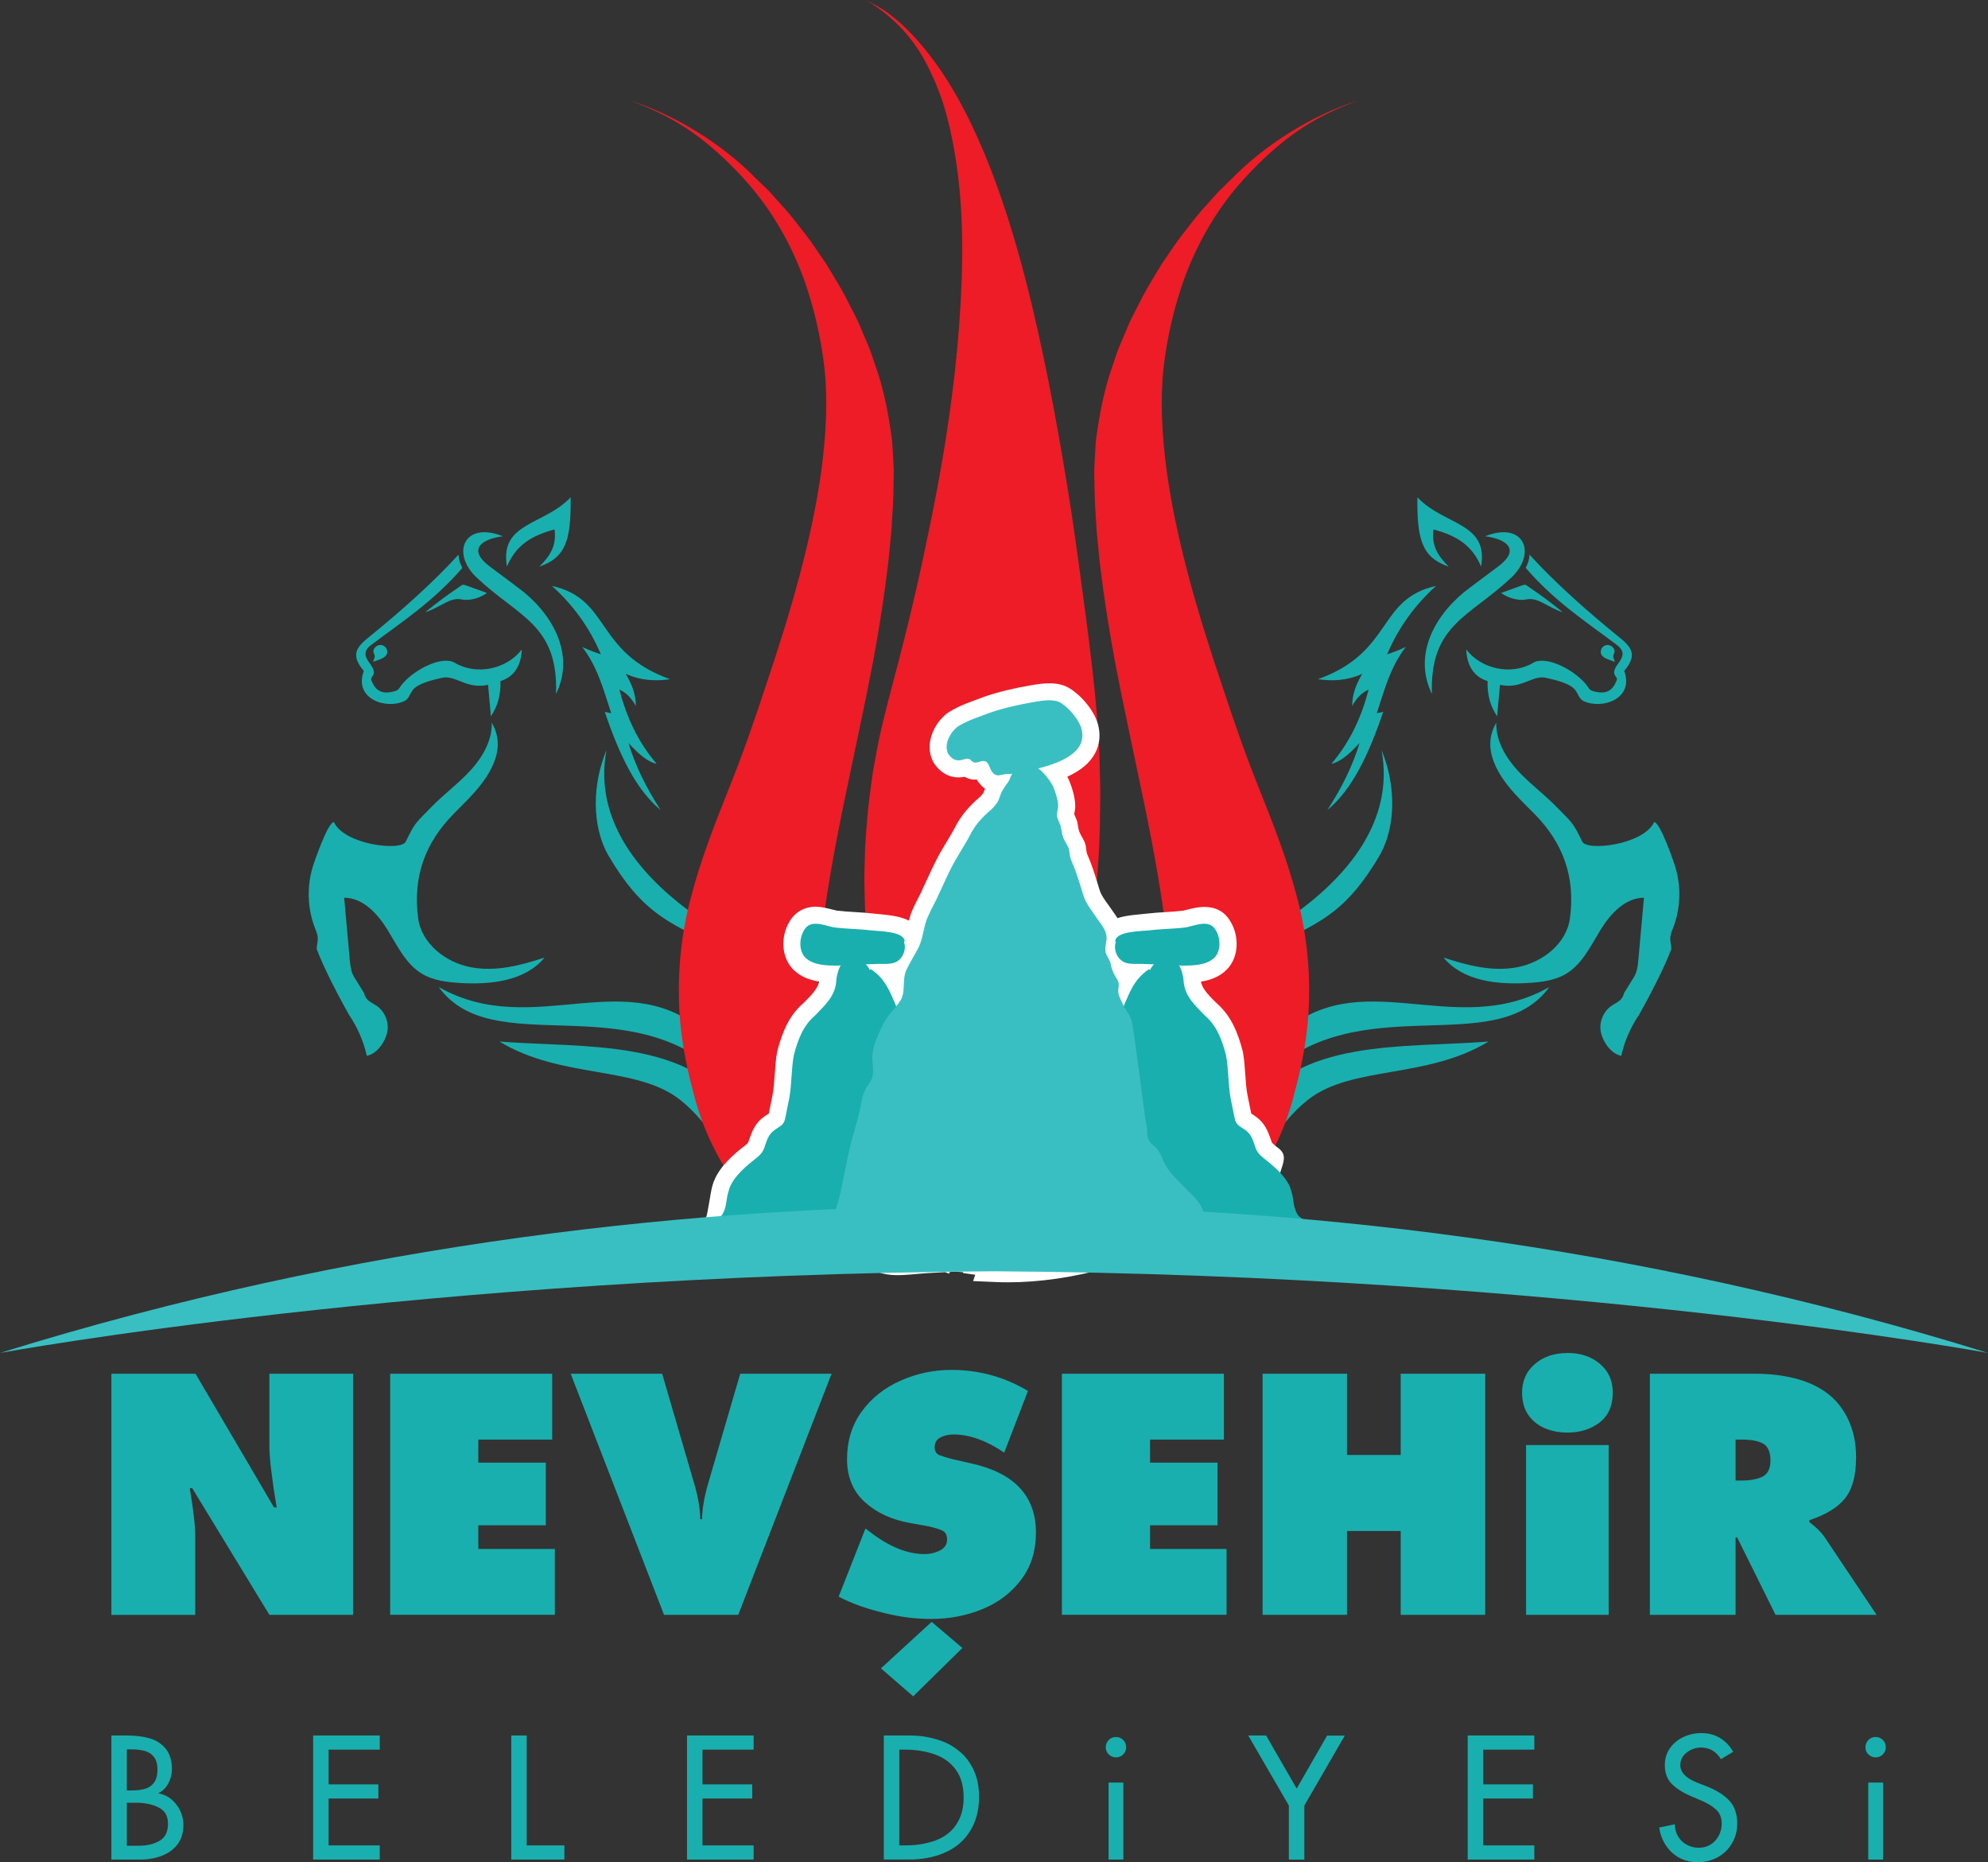 <?xml version="1.0" encoding="UTF-8"?>
<svg id="Layer_2" data-name="Layer 2" xmlns="http://www.w3.org/2000/svg" viewBox="0 0 510.29 477.89">
  <rect x="0" y="0" width="510.29" height="477.89" fill="#333333" stroke="none"/>
  <defs>
    <style>
      .cls-1 {
        fill: #fff;
      }

      .cls-1, .cls-2 {
        fill-rule: evenodd;
      }

      .cls-3, .cls-2 {
        fill: #19afae;
      }

      .cls-4 {
        fill: #ed1c26;
      }

      .cls-5 {
        fill: #1e9a9f;
      }

      .cls-6 {
        fill: #39bfc2;
      }
    </style>
  </defs>
  <g id="Layer_1-2" data-name="Layer 1">
    <path class="cls-2" d="M128.19,267.29c22.14,1.72,49.24-.94,61.7,18.76l-4.43,9.35c-3.4-5.82-7.06-10.16-10.95-13.21-11.26-8.8-30.29-5.21-46.31-14.9"/>
    <path class="cls-3" d="M116.44,208.86c3.36-3.41,6.95-6.71,9.27-10.91,2.31-4.19,2.94-8.35.52-12.48.12,4.56-2.36,8.84-5.44,12.21-3.09,3.37-6.81,6.09-10,9.36-4.06,4.16-4.21,3.93-6.6,8.87-.97,2.63-15.79.92-18.47-4.93-1.58-.1-5.23,10.82-5.23,10.82-1.77,5.23-1.66,11.08.31,16.24.35.9.75,1.81.77,2.77.02.91-.29,1.81-.28,2.73.9,2.39,2.17,5.15,3.46,7.76.11.21.22.43.34.64-.04-.07-.08-.13-.12-.19,2.34,4.67,4.62,8.68,4.62,8.68,2.16,3.18,3.73,6.76,4.56,10.51,2.54-.43,4.66-3.45,5.23-5.97.57-2.52-.53-5.33-2.64-6.81-1-.7-2.23-1.16-2.86-2.2-.21-.35-.34-.75-.45-1.15l-2.38-3.84c-.94-1.36-1.13-3.12-1.28-4.79-.48-5.27-.96-10.53-1.43-15.8,4.83,0,8.61,4.12,11.14,8.24,2.53,4.12,4.7,8.8,8.85,11.28,2.87,1.72,6.33,2.14,9.67,2.35,7.86.49,16.76-.43,21.78-6.51-6.23,2.03-12.56,3.7-18.99,2.46-6.43-1.24-12.58-6.05-13.45-12.54-1.43-10.66,1.78-19.36,9.11-26.8"/>
    <path class="cls-2" d="M155.67,192.51c-3.49,8.34-4.05,19.34.67,27.32,8,13.53,14.45,16.35,23.08,20.87v-5.12c-15.04-10.41-27.13-24.95-23.75-43.07"/>
    <path class="cls-2" d="M112.61,253.3c24.63,13.96,48.61-6.91,69.38,12.6l3.46,10.39c-24.14-23.34-58.95-3.88-72.84-22.99"/>
    <path class="cls-2" d="M138.44,145.41c6.95-2.37,8.14-7.06,8.04-17.8-6.81,7.27-18.34,6.39-16.35,17.78,2.23-5.3,6.05-7.88,12.21-9.52.56,4.13-1.1,6.78-3.9,9.53"/>
    <path class="cls-2" d="M129.07,137.61c-9.93-3.95-13.39,4.32-6.72,10.61,10.81,10.2,20.97,12.05,20.38,29.86,5.11-10.46-1.26-21.06-9.77-27.29l-7.28-5.45c-5.59-4.18-2.42-6.95,3.38-7.72"/>
    <path class="cls-2" d="M118.68,145.72c-.57-1.06-.87-1.88-1-3.38-6.28,6.93-14.67,14.44-23.3,21.42-3.29,2.66-4.15,4.66-.99,8.43-2.65,7.09,5.58,9.98,10.43,7.72,1.1-.51,1.28-1.7,2.17-2.87,1.21-1.61,4.9-2.53,7.5-3.1,3.48-.77,6.32,3.04,11.79,1.8l.73,8.09c1.74-2.65,2.53-5.31,2.46-9.05,3.94-1.21,5.32-4.56,5.47-8.11-3.86,5.06-11.64,6.73-17.19,3.42-3.2-1.91-10.17,1.6-13.36,5.3-1.27,1.47-.71,1.73-2.88,2.18-2.29.48-3.96-.23-4.93-2.4-.5-1.1-.42-.88.15-1.81,1.51-2.47-4.57-4.74-.46-7.84,7.74-5.85,15.84-11.02,23.43-19.8"/>
    <path class="cls-2" d="M118.52,153.83c2.31.47,5.04-.58,6.46-1.67l-4.81-1.73c-1.65-.59-1.24-.51-2.74.5-2.44,1.65-5.34,3.75-8.29,6.19,4.02-1.27,6.26-3.93,9.38-3.29"/>
    <path class="cls-2" d="M95.79,169.83c.15-.83.7-1.11.18-2.15-.43-.86.33-1.88,1.26-2.11.93-.23,1.88.33,2.11,1.26.5,1.97-2.15,2.46-3.56,3"/>
    <path class="cls-2" d="M154.24,167.93c-2.99-7.06-7.29-12.81-12.57-17.57,15.19,3.35,10.92,16.98,30.32,23.94-3.69.53-7.45.39-11.37-1.38,1.52,2.58,2.61,5.23,2.58,8.27-1.09-2.06-2.5-3.48-4.22-4.22,1.8,6.86,4.66,13.32,9.56,19.03-1.99-.34-4.44-2.25-7.23-5.34,1.74,5.8,4.58,11.54,8.27,17.22-6.3-5.18-10.56-14.03-14.34-25.19l1.65.34c-1.99-6.06-3.52-11.98-7.46-17.01,1.72.8,3.35,1.42,4.82,1.9"/>
    <path class="cls-2" d="M382.11,267.29c-22.15,1.72-49.24-.94-61.7,18.76l4.43,9.35c3.4-5.82,7.06-10.16,10.95-13.21,11.26-8.8,30.29-5.21,46.31-14.9"/>
    <path class="cls-3" d="M393.86,208.86c-3.36-3.41-6.96-6.71-9.27-10.91-2.31-4.19-2.94-8.35-.52-12.48-.12,4.56,2.36,8.84,5.44,12.21,3.09,3.37,6.81,6.09,10,9.36,4.06,4.16,4.21,3.93,6.6,8.87.97,2.63,15.78.92,18.47-4.93,1.58-.1,5.23,10.82,5.23,10.82,1.77,5.23,1.66,11.08-.31,16.24-.35.9-.75,1.81-.77,2.77-.02.91.28,1.81.28,2.73-.9,2.39-2.17,5.15-3.46,7.76-.11.21-.22.43-.34.64.04-.07.08-.13.12-.19-2.34,4.67-4.62,8.68-4.62,8.68-2.16,3.18-3.73,6.76-4.55,10.51-2.54-.43-4.66-3.45-5.22-5.97-.57-2.52.53-5.33,2.64-6.81,1-.7,2.23-1.16,2.86-2.2.21-.35.34-.75.45-1.15l2.38-3.84c.94-1.36,1.13-3.12,1.28-4.79.48-5.27.96-10.53,1.43-15.8-4.83,0-8.61,4.12-11.14,8.24-2.53,4.12-4.7,8.8-8.85,11.28-2.87,1.72-6.33,2.14-9.67,2.35-7.86.49-16.76-.43-21.78-6.51,6.23,2.03,12.56,3.7,18.99,2.46,6.43-1.24,12.58-6.05,13.45-12.54,1.43-10.66-1.78-19.36-9.11-26.8"/>
    <path class="cls-2" d="M354.62,192.51c3.49,8.34,4.05,19.34-.67,27.32-8,13.53-14.45,16.35-23.08,20.87v-5.12c15.04-10.41,27.13-24.95,23.75-43.07"/>
    <path class="cls-2" d="M397.69,253.3c-24.63,13.96-48.61-6.91-69.38,12.6l-3.46,10.39c24.14-23.34,58.95-3.88,72.84-22.99"/>
    <path class="cls-2" d="M371.86,145.41c-6.95-2.37-8.14-7.06-8.04-17.8,6.81,7.27,18.34,6.39,16.35,17.78-2.23-5.3-6.05-7.88-12.21-9.52-.56,4.13,1.1,6.78,3.9,9.53"/>
    <path class="cls-2" d="M381.22,137.61c9.93-3.95,13.39,4.32,6.72,10.61-10.81,10.2-20.97,12.05-20.39,29.86-5.11-10.46,1.26-21.06,9.77-27.29l7.28-5.45c5.59-4.18,2.43-6.95-3.38-7.72"/>
    <path class="cls-2" d="M391.61,145.72c.57-1.06.87-1.88,1-3.38,6.28,6.93,14.67,14.44,23.3,21.42,3.29,2.66,4.15,4.66.99,8.43,2.65,7.09-5.59,9.98-10.43,7.72-1.09-.51-1.28-1.7-2.16-2.87-1.21-1.61-4.9-2.53-7.5-3.1-3.48-.77-6.32,3.04-11.79,1.8l-.73,8.09c-1.74-2.65-2.53-5.31-2.46-9.05-3.94-1.21-5.32-4.56-5.47-8.11,3.86,5.06,11.64,6.73,17.19,3.42,3.2-1.91,10.17,1.6,13.36,5.3,1.27,1.47.71,1.73,2.88,2.18,2.29.48,3.96-.23,4.93-2.4.5-1.1.42-.88-.15-1.81-1.51-2.47,4.57-4.74.47-7.84-7.74-5.85-15.85-11.02-23.43-19.8"/>
    <path class="cls-2" d="M391.78,153.83c-2.31.47-5.04-.58-6.47-1.67l4.81-1.73c1.65-.59,1.24-.51,2.74.5,2.44,1.65,5.34,3.75,8.29,6.19-4.02-1.27-6.26-3.93-9.38-3.29"/>
    <path class="cls-2" d="M414.5,169.83c-.15-.83-.7-1.11-.18-2.15.43-.86-.33-1.88-1.26-2.11-.93-.23-1.88.33-2.11,1.26-.5,1.97,2.15,2.46,3.56,3"/>
    <path class="cls-2" d="M356.05,167.93c2.99-7.06,7.29-12.81,12.57-17.57-15.19,3.35-10.92,16.98-30.32,23.94,3.69.53,7.45.39,11.37-1.38-1.52,2.58-2.61,5.23-2.58,8.27,1.09-2.06,2.5-3.48,4.22-4.22-1.8,6.86-4.66,13.32-9.56,19.03,1.99-.34,4.44-2.25,7.23-5.34-1.74,5.8-4.57,11.54-8.27,17.22,6.3-5.18,10.55-14.03,14.34-25.19l-1.65.34c1.99-6.06,3.52-11.98,7.46-17.01-1.72.8-3.35,1.42-4.82,1.9"/>
    <path class="cls-4" d="M222.27,297.25l-.45.58c-.34-.34-.66-.68-.98-1.04l1.43.46ZM188.99,304.11l-.02-.03c-1.17-1.64-2.35-3.42-3.49-5.35-3.06-5.18-5.85-11.46-7.58-18.67-1.92-7.12-3.46-15.08-3.62-23.61-.23-8.51.74-17.56,3.17-26.52,2.34-8.99,5.8-17.91,9.36-26.85,3.62-8.9,6.81-18.09,9.86-27.38,6.23-18.47,11.76-37.26,14.21-55.3,1.16-9.02,1.63-17.8.74-26.03-.95-8.25-2.86-15.97-5.29-22.8-2.51-6.81-5.66-12.73-9-17.61-3.34-4.89-6.84-8.73-9.87-11.72-7.84-7.74-15.08-12.53-25.59-16.37,11.37,3.56,23.68,11.21,32.08,19.84l3.43,3.32,3.19,3.55c2.19,2.31,4.06,4.89,6.05,7.38,1.97,2.5,3.65,5.21,5.49,7.81,1.62,2.74,3.34,5.43,4.84,8.24,1.39,2.87,3.03,5.62,4.19,8.61l1.87,4.41c.62,1.47,1.06,3.02,1.6,4.52,2.18,6.03,3.4,12.35,4.29,18.79.21,1.6.21,3.16.33,4.74l.13,2.36.07,1.26-.02,1.19c-.07,3.19-.05,6.38-.31,9.55l-.29,4.77-.46,4.75c-.27,3.17-.72,6.31-1.11,9.46-.85,6.29-1.89,12.55-3.02,18.79-1.19,6.22-2.45,12.43-3.76,18.61-2.58,12.38-5.33,24.71-7.41,37.12-1.07,6.22-1.91,12.37-2.53,18.69-.52,6.19-.84,12.47-.27,18.69.52,6.21,1.67,12.38,3.67,18.28,2.01,5.84,4.89,11.59,8.92,16.15l.04.05c.27.3.24.77-.07,1.04-.25.22-.61.24-.88.07-.62-.39-1.37-.74-2.1-1.03-.73-.29-1.49-.55-2.26-.71-.77-.19-1.56-.29-2.34-.31-.79-.05-1.56.05-2.34.15-.75.21-1.53.36-2.22.74-.34.12-.65.3-.96.5-.34.24-.67.5-.99.72-.57.56-1.2,1.09-1.67,1.72-.39.59-1.04,1.13-1.33,1.76-.35.73-.91,1.4-1.15,2.19l-.85,2.41c-.28.72-.29,1.59-.44,2.34l-.18,1.18.02,1.19c.03.78-.04,1.61.13,2.4.15.76-.03,1.69.21,2.42.38,1.56.93,3.08,1.68,4.5l1.48,2.82-2.47-2.01c-.89-.72-1.77-1.53-2.59-2.3-1.1-.97-2.17-1.91-3.18-2.98-.63-.67-1.28-1.32-1.94-2.01-.64-.74-1.24-1.52-1.88-2.26-2.01-2.34-3.88-4.71-5.59-7.2ZM221.73,296.14c.33.15.66.32,1,.52l-.29.38-.71-.9Z"/>
    <path class="cls-4" d="M288.02,297.25l.45.58c.34-.34.66-.68.98-1.04l-1.43.46ZM321.3,304.11l.02-.03c1.17-1.64,2.35-3.42,3.49-5.35,3.06-5.18,5.85-11.46,7.58-18.67,1.92-7.12,3.46-15.08,3.62-23.61.23-8.51-.74-17.56-3.17-26.52-2.34-8.99-5.8-17.91-9.36-26.85-3.62-8.9-6.81-18.09-9.86-27.38-6.23-18.47-11.76-37.26-14.21-55.3-1.16-9.02-1.63-17.8-.74-26.03.96-8.25,2.86-15.97,5.29-22.8,2.51-6.81,5.66-12.73,9-17.61,3.34-4.89,6.84-8.73,9.87-11.72,7.84-7.74,15.08-12.53,25.59-16.37-11.37,3.56-23.68,11.21-32.08,19.84l-3.43,3.32-3.19,3.55c-2.19,2.31-4.06,4.89-6.05,7.38-1.97,2.5-3.65,5.21-5.49,7.81-1.62,2.74-3.34,5.43-4.84,8.24-1.39,2.87-3.03,5.62-4.19,8.61l-1.87,4.41c-.62,1.47-1.06,3.02-1.6,4.52-2.18,6.03-3.39,12.35-4.29,18.79-.21,1.6-.21,3.16-.33,4.74l-.13,2.36-.06,1.26.02,1.19c.07,3.19.05,6.38.31,9.55l.29,4.77.46,4.75c.27,3.17.72,6.31,1.11,9.46.85,6.29,1.89,12.55,3.02,18.79,1.19,6.22,2.45,12.43,3.76,18.61,2.58,12.38,5.33,24.71,7.41,37.12,1.07,6.22,1.91,12.37,2.53,18.69.52,6.19.84,12.47.27,18.69-.52,6.21-1.67,12.38-3.67,18.28-2.01,5.84-4.89,11.59-8.92,16.15l-.04.05c-.27.3-.24.77.07,1.04.25.22.61.24.88.07.62-.39,1.37-.74,2.1-1.03.73-.29,1.49-.55,2.26-.71.77-.19,1.56-.29,2.34-.31.79-.05,1.56.05,2.34.15.75.21,1.53.36,2.22.74.34.12.65.3.96.5.34.24.67.5.99.72.57.56,1.2,1.09,1.67,1.72.39.59,1.04,1.13,1.33,1.76.35.73.91,1.4,1.15,2.19l.85,2.41c.28.72.29,1.59.44,2.34l.18,1.18-.02,1.19c-.03.78.04,1.61-.13,2.4-.15.76.03,1.69-.21,2.42-.38,1.56-.93,3.08-1.68,4.5l-1.48,2.82,2.47-2.01c.89-.72,1.77-1.53,2.59-2.3,1.1-.97,2.17-1.91,3.18-2.98.63-.67,1.28-1.32,1.94-2.01.64-.74,1.24-1.52,1.88-2.26,2.01-2.34,3.88-4.71,5.59-7.2ZM288.57,296.14c-.33.15-.67.32-1,.52l.29.38.71-.9Z"/>
    <path class="cls-4" d="M226,259.9c-.9-3.5-1.79-7.75-2.54-12.64-.39-2.56-.7-5.3-1.01-8.19-.19-2.9-.49-5.95-.5-9.14-.03-1.6-.07-3.22-.1-4.88.05-1.66.09-3.35.14-5.07.02-3.45.41-6.98.67-10.64.32-3.64.89-7.36,1.38-11.18.72-3.77,1.34-7.66,2.28-11.54,1.83-7.8,4.08-15.65,6.07-23.71,2.01-8.06,3.89-16.29,5.58-24.55,3.52-16.49,6.28-33.16,7.73-48.88,1.45-15.71,1.81-30.5.37-43.03-.71-6.26-1.77-11.95-3.1-16.89-1.27-4.77-2.96-8.77-4.54-12l-.18-.34c-3.79-7.62-8.81-12.77-15.93-17.23,0,0,.99.55,2.85,1.57,6.4,3.61,12.37,10.7,16.43,16.68,11.45,16.94,18.72,40.88,23.38,60.52,3.95,16.55,7.19,34.4,9.98,52.29,1.33,8.96,2.55,17.93,3.71,26.76,1.16,8.82,2.25,17.56,2.91,26.05.28,4.25.67,8.42.69,12.53.05,2.05.1,4.07.15,6.08.02,2-.04,3.98-.05,5.93-.03,7.8-.55,15.18-1.15,21.95-.33,3.39-.73,6.63-1.14,9.7-.52,3.06-.9,5.98-1.47,8.69-.96,5.18-2.04,9.67-3.02,13.4l-.12.55c-.68,2.98-1.42,6.01-2.32,8.91-.17.6-.36,1.19-.56,1.78l-.02.05-.03.05c-.08.14-.19.28-.25.41-.08.16-.12.36-.19.53l-1.06,2.64-.19-2.84c-.05-.68-.16-1.38-.3-2.05-.19-.91-.43-1.8-.74-2.68-.4-1.15-.89-2.26-1.49-3.32-.72-1.27-1.54-2.47-2.53-3.55-1.11-1.22-2.31-2.36-3.74-3.22l-1.11-.71-1.23-.6c-.79-.43-1.66-.72-2.52-.97-.45-.13-.89-.29-1.33-.39l-2.56-.47c-.49-.05-.97-.07-1.47-.1-1.82-.15-3.65-.01-5.43.18-.89.17-1.76.36-2.64.57-.83.3-1.65.6-2.48.9-.76.39-1.51.75-2.22,1.16-.67.48-1.35.93-1.98,1.42-1.12.93-2.15,1.99-3.03,3.15-1.3,1.7-2.32,3.62-3,5.65-.22.67-.42,1.37-.53,2.07l-.4,2.38-.85-2.25c-.12-.32-.28-.63-.45-.93l-.03-.05-.02-.06c-.18-.54-.35-1.09-.52-1.63-.85-2.72-1.53-5.57-2.14-8.36l-.1-.48Z"/>
    <path class="cls-1" d="M252.81,202.38c-.58-.41-1.15-.98-1.73-1.76-.15-.2-.27-.39-.37-.58-1.03.1-2-.05-3.09-.7-.02,0-.05.01-.08.02l-.16.03c-3.23.53-5.79-.84-7.59-3.46l-.17-.25-.14-.27c-2.16-4.32.02-9.55,3.62-12.35l.15-.11.16-.1c2.89-1.88,6.01-2.82,9.18-4.03l.14-.05c3.82-1.31,7.8-2.21,11.78-2.89,3.3-.57,7.05-1.09,10.06.77,3.28,2.01,6.81,6.33,7.45,10.05.39,1.95.23,3.93-.54,5.77-1.34,3.18-4.17,5.34-7.53,6.86.04.07.08.14.12.21l.1.17.08.18c.9,2.01,1.75,4.77,1.75,6.97,0,.8-.17,1.39-.27,2.09.2.5.48,1.03.66,1.55l.05.14.04.14c.17.64.32,2.09.54,2.58l.06.14.04.12c.42,1.01,1.05,1.7,1.44,2.91l.08.25.05.26c.11.57.16,1.41.31,1.98.28.7.57,1.4.88,2.15.94,2.4,1.62,4.86,2.4,7.31.54,1.7,2.27,3.72,3.29,5.26.46.64.89,1.25,1.27,1.87,2.45-.79,5.36-.9,7.65-1.17,3.08-.36,6.19-.38,9.26-.75.58-.13,1.15-.3,1.73-.44,4.13-1.04,8.18-.74,10.46,3.4,2.16,3.68,2.07,8.91-.96,12.09l-.1.1c-1.88,1.85-4.18,2.69-6.62,3.06.4,2.14,2.55,4.03,4.02,5.53,3.76,3.27,5.42,7.52,6.68,12.21l.04.16.03.17c.7,3.72.51,7.54,1.19,11.11.33,1.56.64,3.13.96,4.69.32.21.66.41.96.62,2.66,1.88,3.3,3.87,4.31,6.73.14.39,1.44,1.32,1.89,1.68,3.14,2.53-.93,5.8.03,9.85.38,1.37-2.62,8.13-2.24,8.98.86.45,1.98.76,2.94,1.33l12.62,7.42-14.62.71c-4.84.24.88-3.87-3.93-3.29l-.4.05-.41-.03c-.45-.03-.89-.07-1.34-.1l-.45.4-1.33.18c-1.11.15-2.22.32-3.33.49-.61,1.57-1.73,2.66-3.43,3.21-.8.25-1.35.25-2.08.27l-.26.08h-.69c-1.05,0-2.24.3-3.27.51l-.09.02c-8.49,1.59-17.07,1.54-25.65,1.48-8.17,1.97-16.74,2.99-24.79,2.64l-5.84-.25.55-1.62c-.08-.01-.17-.03-.25-.04l-2.82-.39-.07-.23c-.53-.04-1.07-.09-1.6-.13-.6.02-1.2.04-1.8.06l-.17.45-1.02-.4c-3,.14-6,.34-9,.63-2.68.21-5.18.32-7.79-.48-1.19-.36-2.52-1.03-3.71-1.34-1.38.14-2.33.79-4.23.61-2.62-.25-4.74-1.72-6.59-3.47-.24-.16-.47-.33-.69-.52-.2.01-.4.02-.59.03l-.51.03-.32-.06-2.07.51.19-.84c-2.65-.46-5.31-.88-7.98-1.25l-1.33-.18-.45-.4c-.45.03-.89.07-1.34.1l-.41.03-.4-.05c-4.81-.58-10.22,2.28-15.06,2.04l-14.62-.71,12.62-7.42c.96-.57,2.08-.88,2.94-1.33.38-.86,1.13-6.37,1.51-7.74.96-4.05,4.27-7.32,7.4-9.85.45-.36,1.76-1.29,1.89-1.68,1.01-2.86,1.64-4.85,4.31-6.73.3-.21.64-.41.96-.62.32-1.56.63-3.12.94-4.61.69-3.66.51-7.47,1.2-11.2l.03-.17.04-.16c1.26-4.7,2.91-8.94,6.68-12.21,1.47-1.51,3.62-3.39,4.02-5.53-2.44-.37-4.74-1.21-6.62-3.06l-.1-.1c-3.03-3.18-3.12-8.42-.95-12.09.88-1.58,2.2-2.8,3.91-3.44,3.01-1.13,5.42-.14,8.27.48,3.07.38,6.18.39,9.27.75,2.82.33,6.6.42,9.28,1.84.25-1.03.56-2.07,1.06-3.1.76-1.78,1.8-3.43,2.53-5.2l.05-.12.06-.12c1.48-3.07,2.78-6.18,4.48-9.15,1.33-2.33,2.84-4.59,4.04-6.98l.06-.12.07-.12c1.45-2.48,3.04-4.29,5.16-6.22l.09-.08.09-.08c.49-.4,1.05-.92,1.39-1.47.19-.4.33-.77.46-1.14"/>
    <path class="cls-4" d="M231.91,260.13s.12-1.08.72-2.89c.6-1.8,1.68-4.35,3.72-7.02,1.01-1.33,2.27-2.67,3.77-3.92.77-.6,1.6-1.16,2.44-1.76.89-.51,1.84-.97,2.79-1.47,1.01-.37,2.03-.74,3.07-1.12,1.07-.26,2.16-.49,3.26-.71,2.22-.24,4.49-.42,6.73-.23.61.04,1.01.05,1.79.13l1.57.28,1.56.29c.53.12,1.11.33,1.67.49,1.13.32,2.22.7,3.18,1.23l1.48.72,1.37.88c1.84,1.11,3.35,2.57,4.65,4,1.32,1.43,2.31,2.97,3.14,4.41.81,1.46,1.4,2.86,1.85,4.11.44,1.26.72,2.39.92,3.32.38,1.86.4,2.95.4,2.95,0,0-.35-1.03-1.13-2.7-.39-.84-.93-1.83-1.55-2.94-.65-1.09-1.45-2.28-2.37-3.51-.96-1.2-2.06-2.44-3.34-3.59-.66-.56-1.29-1.17-2.06-1.64-.73-.52-1.46-1.06-2.3-1.47l-1.22-.68-1.31-.53c-.88-.4-1.77-.66-2.66-.9-.46-.12-.87-.28-1.37-.39l-1.57-.25-1.57-.25-1.39-.05c-2.01-.22-4-.1-5.95.07-.95.19-1.91.33-2.86.48-.91.27-1.82.53-2.71.79-.85.37-1.69.73-2.51,1.08-.77.45-1.56.85-2.29,1.3-1.41.98-2.71,1.98-3.81,3.05-2.19,2.14-3.72,4.3-4.7,5.86-.97,1.57-1.42,2.56-1.42,2.56"/>
    <path class="cls-4" d="M289.29,274.34s.85-.44,2.47-.9c1.61-.44,4.03-.96,7-.75,1.49.06,3.1.38,4.77.91,1.62.62,3.38,1.36,4.88,2.6.81.55,1.49,1.27,2.21,1.96l.27.26c.28.32.2.24.32.39l.42.54c.28.37.55.72.82,1.13,1.13,1.96,1.96,3.91,2.32,5.95.43,2.04.42,4.09.32,6.08-.14,1.98-.59,3.88-1.1,5.67-.53,1.78-1.25,3.43-2.01,4.94-.76,1.51-1.65,2.84-2.51,4.03-.91,1.16-1.77,2.18-2.65,2.98-.8.86-1.68,1.44-2.33,1.96-.67.51-1.29.78-1.66,1.02-.39.22-.59.34-.59.34,0,0,.67-.7,1.72-1.93.48-.66,1.13-1.4,1.72-2.36.64-.91,1.23-2.03,1.9-3.21.59-1.23,1.19-2.57,1.74-4.02.53-1.45.96-3.02,1.35-4.63.18-.81.29-1.65.44-2.48.07-.84.15-1.69.22-2.55.04-1.7,0-3.44-.38-5.08-.23-1.69-.93-3.23-1.55-4.51-.23-.37-.53-.75-.78-1.12l-.38-.57s-.21-.32-.1-.15l-.2-.23c-.55-.6-1.05-1.24-1.68-1.72-1.16-1.08-2.49-1.88-3.8-2.57-1.36-.59-2.69-1.12-4.01-1.4-2.61-.63-4.94-.7-6.57-.7-1.63.01-2.58.14-2.58.14"/>
    <path class="cls-4" d="M242.16,263.54c-8.36,9.12-5.9,22.05-5.9,22.05-2.01-3.52-14.39-13.06-24.14-1.04-10.08,12.43,1.53,22.27,1.53,22.27,10.7,7.26,20.94,11.85,27.46,14.38l.24-.62c.19-.45.28-.76.39-1.14l.17-.56c.08-.24.17-.48.28-.71,1.32-2.74,4.8-4.1,8.46-3.29,2.15.48,3.96,1.75,4.98,3.49.89,1.53,1.1,3.28.57,4.99l-.18.58c-.06.18-.14.44-.23.7,8.99.39,22.01-1.07,35.47-6.18,0,0,8.01-2.51,11.44-14.13,1.5-5.07,1.79-17.83-10.35-20.99-12.14-3.17-20.11,6.57-20.11,6.57,7.06-9.88,4.61-21.38-3.12-27.95-6.57-5.57-18.58-7.54-26.94,1.59"/>
    <path class="cls-5" d="M219.32,316.16s15.53,6.27,35.94,6.27c27.81,0,41.92-6.84,41.92-6.84l-3.34-12.61-27.04-5.17-44.88,6.27-2.6,12.08Z"/>
    <path class="cls-3" d="M322.58,315.46c-.68-.04-1.37-.11-2.07-.15-.79-.05-1.43.22-1.93.67-3.3.46-6.58.99-9.85,1.58-13.08-.7-26.23.11-38.83,3.13-1.11.24-1.81,1.1-2.09,2.08-.26.03-.49.08-.73.11.09-.39.19-.78.28-1.18.75-2.84,1.54-5.22,2.6-7.87,1.05-2.39,1.27-4.73,2.33-6.9,1.34-2.91,3.83-4.73,5.18-7.42,1.6-3.13.95-5.85,1.42-8.92.97-5.15,4.8-10.11,5.77-15.29.77-2.85,1.24-5.44,2.02-8.27.75-3.08.66-5.6,1.7-8.71,1.6-3.62,2.64-6.95,6.53-9.6l.3.2c1.05-2.41,4.42-4.09,6.77-1.99,1.17.82,1.83,3.77,1.86,5.15.41,3.66,2.76,5.75,5.41,8.51,3.21,2.72,4.48,6.53,5.45,10.16.68,3.62.52,7.55,1.2,11.2.33,1.58.69,3.42,1.02,4.99.33,1.8,1.21,1.96,2.65,2.99,1.76,1.23,2.09,2.82,2.7,4.6.65,1.79,1.81,2.39,3.27,3.63,2.33,1.88,5.27,4.6,5.92,7.56.64,1.79.42,3.66,1.32,5.42.91,1.98,2.58,1.85,4.58,3.02-4.93.24-9.87.68-14.79,1.27"/>
    <path class="cls-3" d="M286.41,241.79c-.51,1.29-.11,3.35,1.25,4.53,1.56,1.48,4.22.9,6.3,1.08,3.32.13,6.36.13,9.34.4,3.06.01,6.44-.08,8.48-2.09,1.58-1.66,1.61-4.79.33-6.92-1.58-2.94-4.96-1.38-7.65-.81-3.22.41-6.27.38-9.49.78-2.24.24-8.35.18-8.73,2.72l.17.3Z"/>
    <path class="cls-3" d="M195.89,315.46c.68-.04,1.37-.11,2.07-.15.79-.05,1.43.22,1.93.67,3.3.46,6.58.99,9.85,1.58,13.08-.7,26.23.11,38.83,3.13,1.11.24,1.81,1.1,2.09,2.08.26.03.49.08.73.11-.09-.39-.19-.78-.28-1.18-.75-2.84-1.54-5.22-2.6-7.87-1.05-2.39-1.27-4.73-2.33-6.9-1.34-2.91-3.83-4.73-5.18-7.42-1.6-3.13-.95-5.85-1.42-8.92-.97-5.15-4.8-10.11-5.77-15.29-.77-2.85-1.24-5.44-2.02-8.27-.75-3.08-.66-5.6-1.7-8.71-1.6-3.62-2.64-6.95-6.53-9.6l-.3.2c-1.05-2.41-4.42-4.09-6.77-1.99-1.17.82-1.84,3.77-1.86,5.15-.41,3.66-2.76,5.75-5.41,8.51-3.21,2.72-4.48,6.53-5.45,10.16-.68,3.62-.52,7.55-1.2,11.2-.33,1.58-.69,3.42-1.02,4.99-.33,1.8-1.21,1.96-2.65,2.99-1.76,1.23-2.09,2.82-2.7,4.6-.64,1.79-1.81,2.39-3.27,3.63-2.33,1.88-5.27,4.6-5.92,7.56-.64,1.79-.42,3.66-1.32,5.42-.91,1.98-2.58,1.85-4.58,3.02,4.93.24,9.87.68,14.79,1.27"/>
    <path class="cls-3" d="M232.05,241.79c.51,1.29.11,3.35-1.25,4.53-1.56,1.48-4.22.9-6.3,1.08-3.32.13-6.36.13-9.34.4-3.06.01-6.44-.08-8.48-2.09-1.58-1.66-1.61-4.79-.33-6.92,1.58-2.94,4.96-1.38,7.65-.81,3.22.41,6.28.38,9.49.78,2.24.24,8.35.18,8.73,2.72l-.17.3Z"/>
    <path class="cls-6" d="M290.43,261.89c-.46-1.68-1.85-3.07-2.46-4.74-.46-.91-.93-1.83-.93-2.9,0-.78.3-1.52,0-2.3-.31-.92-1.08-1.66-1.39-2.74-.31-.64-.48-1.4-.62-2.16-.31-.91-.93-1.68-1.23-2.59-.15-.92,0-1.99.15-2.77.46-2.28-.77-3.81-2.01-5.5-1.39-2.14-3.08-3.97-3.85-6.42-.78-2.44-1.41-4.75-2.31-7.03-.32-.77-.63-1.53-.94-2.3-.29-.92-.29-1.68-.47-2.6-.29-.91-1.05-1.82-1.38-2.74-.47-1.07-.47-2.15-.76-3.21-.31-.91-.93-1.84-.93-2.75,0-.78.31-1.53.31-2.31,0-1.52-.76-3.83-1.37-5.18-.95-1.69-2.8-4.14-4.49-4.9-1.86-.91-3.71,0-5.1,1.08-1.07.76-1.07,1.07-1.53,2.27-.46.93-1.24,1.69-1.7,2.61-.62.91-.78,1.98-1.24,2.89-.62,1.09-1.53,2.01-2.46,2.76-1.85,1.69-3.09,3.07-4.33,5.2-1.24,2.46-2.77,4.75-4.15,7.19-1.69,2.91-2.94,5.97-4.34,8.87-.75,1.83-1.83,3.52-2.6,5.36-1.24,2.44-1.24,5.5-2.48,8.1-.93,1.83-2.16,3.67-3.08,5.65-1.4,2.9,0,5.81-1.85,8.4-1.39,1.98-3.1,3.52-4.17,5.65-1.23,2.46-2.47,5.06-2.77,7.81-.17,1.83.62,4.89-.32,6.58-1.07,1.68-2.16,3.21-2.46,5.35-.47,2.59-1.09,5.04-1.85,7.64-1.55,5.03-2.31,9.93-3.39,14.98-.46,2.13-.93,3.97-1.7,5.97-.46,1.22-.92,2.28-1.08,3.51-.16.61-.16,1.21-.29,1.83l.6-.15c-.15.45-.93.76-.93,1.22,0,.31,1.08,1.23,1.39,1.38,1.08,1.06,2.63,2.45,4.33,2.6,1.39.14,2.77-.77,4.32-.63,1.55.31,2.94,1.08,4.48,1.53,2.01.62,4.16.46,6.17.3,13.86-1.36,28.05-.76,41.93-.76,10.01,0,20.21.46,30.07-1.39,1.4-.29,2.77-.6,4.17-.6.46-.15,1.23,0,1.69-.15.46-.15.62-.3.78-.92.15-.92-.62-1.84-1.09-2.6-1.07-1.84-1.38-3.83-1.99-5.66-.79-2.13-2.16-3.37-3.72-4.9-2.3-2.45-5.08-4.74-6.45-7.8-.47-1.21-.93-2.28-1.7-3.2-.92-.91-2-1.53-2.32-2.91-.29-.92,0-1.99-.29-2.91-.46-1.52-3.26-25.5-3.86-27.05"/>
    <path class="cls-6" d="M258.1,198.64c-1.56.27-2.45.82-3.49-.6-.52-.69-.83-2.42-1.68-2.66-1.07-.42-2.24.78-3.17.14-.64-.28-.52-.7-1.13-.79-.62-.11-1.37.22-1.95.34-1.55.25-2.44-.39-3.29-1.62-1.19-2.37.45-5.43,2.4-6.95,2.5-1.63,5.54-2.54,8.35-3.61,3.59-1.23,7.43-2.07,11.11-2.72,2.13-.36,5.24-.9,7.02.18,2.25,1.4,5.02,4.69,5.45,7.18,1.6,8.04-12.99,10.16-18.43,11.1h-1.2Z"/>
    <path class="cls-6" d="M0,347.2s109.19-20.03,255.15-20.96c145.96.93,255.15,20.96,255.15,20.96-91.78-28.49-179.3-37.88-255.15-37.79-75.84-.09-163.37,9.3-255.15,37.79"/>
    <path class="cls-3" d="M481.44,445.75c.73,0,1.34.26,1.86.77.51.51.76,1.14.76,1.89,0,.7-.25,1.3-.76,1.82-.51.51-1.13.76-1.86.76-.69,0-1.29-.25-1.82-.74-.53-.5-.79-1.11-.79-1.84s.26-1.37.77-1.89c.51-.51,1.13-.77,1.84-.77M483.35,457.45v19.76h-3.8v-19.76h3.8ZM444.89,449.55l-3.15,1.9c-1.21-1.99-2.91-2.99-5.11-2.99-1.34,0-2.55.42-3.66,1.27-1.1.85-1.66,1.93-1.66,3.23,0,1.89,1.48,3.4,4.43,4.55l2.29.89c2.57,1.01,4.53,2.24,5.87,3.69,1.34,1.45,2.02,3.41,2.02,5.88,0,1.86-.44,3.54-1.34,5.07-.89,1.52-2.12,2.71-3.66,3.57-1.55.86-3.27,1.29-5.19,1.29-1.7,0-3.26-.38-4.66-1.14-1.4-.76-2.55-1.82-3.45-3.17-.9-1.35-1.48-2.89-1.72-4.6l4.01-.84c0,1.13.27,2.15.8,3.07s1.29,1.65,2.24,2.17c.96.53,2,.79,3.12.79s2.13-.27,3.01-.82c.89-.55,1.58-1.31,2.1-2.27.51-.97.76-2.01.76-3.1,0-1.52-.49-2.73-1.46-3.62-.97-.89-2.32-1.7-4.02-2.41l-2.2-.93c-2.16-.91-3.85-1.96-5.08-3.17-1.23-1.2-1.84-2.84-1.84-4.88,0-1.63.43-3.08,1.29-4.32.87-1.25,2.03-2.21,3.48-2.89,1.46-.68,2.99-1.02,4.6-1.02,1.79,0,3.38.41,4.77,1.25,1.39.84,2.53,2.02,3.41,3.56ZM376.74,477.21v-31.84h17.1v3.63h-13.13v8.91h12.77v3.63h-12.77v12.04h13.13v3.63h-17.1ZM330.83,463.35l-10.43-17.98h4.59l7.85,13.62,7.81-13.6h4.54s-10.39,17.97-10.39,17.97v13.86h-3.97v-13.86h0ZM286.45,445.75c.73,0,1.34.26,1.86.77.51.51.76,1.14.76,1.89,0,.7-.25,1.3-.76,1.82-.51.51-1.13.76-1.86.76-.69,0-1.3-.25-1.82-.74-.53-.5-.8-1.11-.8-1.84s.26-1.37.77-1.89c.51-.51,1.13-.77,1.84-.77ZM288.35,457.45v19.76h-3.8v-19.76h3.8ZM230.83,449v24.58h1.38c1.11,0,2.12-.05,3.02-.14.9-.1,1.84-.27,2.84-.51s1.86-.52,2.6-.84c.4-.16.77-.34,1.11-.53s.73-.44,1.13-.72c1.37-.94,2.44-2.22,3.24-3.84.8-1.6,1.2-3.51,1.2-5.71,0-2.93-.66-5.3-1.99-7.12-1.32-1.82-3.13-3.14-5.42-3.95-2.29-.81-4.86-1.22-7.72-1.22h-1.38ZM226.86,477.21v-31.84h6.6c2.45,0,4.77.33,6.95.99,1.15.34,2.17.75,3.07,1.2.89.46,1.77,1.04,2.64,1.75,1.61,1.27,2.87,2.91,3.79,4.91.46.99.82,2.05,1.05,3.19.23,1.13.35,2.36.35,3.7,0,2.62-.45,4.96-1.36,7.01-.46,1-1,1.93-1.63,2.78-.63.86-1.35,1.62-2.15,2.29-.8.67-1.68,1.25-2.62,1.75-.95.49-1.99.92-3.13,1.27-2.17.66-4.53.99-7.07.99h-6.48ZM176.35,477.21v-31.84h17.1v3.63h-13.13v8.91h12.77v3.63h-12.77v12.04h13.13v3.63h-17.1ZM135.2,445.37v28.21h9.67v3.63h-13.64v-31.84h3.97ZM80.38,477.21v-31.84h17.1v3.63h-13.13v8.91h12.77v3.63h-12.77v12.04h13.13v3.63h-17.1ZM32.56,448.92v10.56h1.01c1.4,0,2.59-.13,3.58-.4.98-.27,1.77-.8,2.38-1.6.27-.37.49-.84.65-1.4.16-.57.24-1.2.24-1.92,0-1.4-.29-2.48-.87-3.24-.58-.77-1.37-1.29-2.33-1.57-.97-.28-2.16-.42-3.56-.42h-1.09ZM32.56,462.64v11.02h3.03c2.15,0,3.95-.42,5.38-1.27,1.43-.84,2.15-2.29,2.15-4.36s-.79-3.37-2.39-4.18c-1.59-.81-3.5-1.22-5.71-1.22h-2.46ZM28.59,477.21v-31.84h3.9c2.25,0,4.22.24,5.9.72,1.69.48,3.06,1.36,4.14,2.67,1.07,1.3,1.6,3.08,1.6,5.33,0,1.24-.31,2.44-.94,3.59-.63,1.15-1.45,1.98-2.48,2.46v.08c1.22.22,2.32.72,3.28,1.52.96.8,1.72,1.79,2.27,2.96.55,1.18.82,2.37.82,3.6,0,2.01-.51,3.67-1.51,5-1.01,1.32-2.37,2.31-4.05,2.95-1.69.64-3.52.96-5.48.96h-7.45Z"/>
    <path class="cls-3" d="M445.5,369.44v10.5h1.56c2.26,0,4.05-.34,5.38-1.01,1.34-.68,2.01-2.07,2.01-4.14s-.61-3.61-1.86-4.31c-1.24-.7-3.04-1.04-5.36-1.04h-1.72ZM423.5,414.41v-61.87h27.16c3.61,0,6.99.4,10.12,1.2,3.15.79,5.85,2.04,8.14,3.72,2.28,1.68,4.1,3.94,5.47,6.78,1.35,2.83,2.04,6.09,2.04,9.77,0,4.57-.92,8.04-2.76,10.41s-4.91,4.27-9.22,5.7v.49c1.76,1.35,3.02,2.59,3.78,3.68l13.46,20.12h-25.93l-9.86-19.86h-.4v19.86h-21.99ZM402.35,347.2c3.34,0,6.11.93,8.32,2.79,2.2,1.85,3.3,4.31,3.3,7.39,0,3.36-1.12,5.92-3.38,7.66s-5.01,2.6-8.23,2.6c-2.07,0-3.97-.36-5.73-1.08s-3.2-1.85-4.29-3.39c-1.09-1.53-1.64-3.46-1.64-5.78,0-3.02,1.09-5.47,3.27-7.34,2.17-1.89,4.98-2.83,8.4-2.83ZM391.72,414.41v-43.57h21.2v43.57h-21.2ZM324.09,414.41v-61.87h21.66v20.84h13.79v-20.84h21.69v61.87h-21.69v-21.51h-13.79v21.51h-21.66ZM272.57,414.41v-61.87h41.59v16.9h-18.96v5.91h17.32v16.08h-17.32v6.07h19.64v16.9h-42.27ZM234.41,435.32l-8.29-7.18,13.02-11.93,7.89,6.7-12.62,12.41ZM215.26,409.77l6.89-17.52,1.16.88c4.91,3.79,9.59,5.69,14.02,5.69,1.39,0,2.69-.3,3.92-.92s1.85-1.56,1.85-2.8c0-1.15-.4-1.93-1.2-2.31s-2.07-.77-3.8-1.14l-4.53-.81c-4.73-.85-8.6-2.65-11.62-5.4-3.02-2.75-4.53-6.43-4.53-11.02s1.24-8.7,3.75-12.16c2.49-3.45,5.83-6.1,10-7.95,4.16-1.85,8.52-2.76,13.06-2.76,7.07,0,13.62,1.8,19.63,5.4l-6.09,15.82c-4.6-3.1-8.93-4.65-13.02-4.65-1.26,0-2.38.26-3.36.77s-1.48,1.35-1.48,2.53c0,.93.36,1.59,1.08,1.96l1.68.57,1.72.48,5.09,1.16c10.94,2.46,16.43,8.37,16.43,17.74,0,4.68-1.26,8.68-3.77,12.03-2.5,3.34-5.81,5.87-9.93,7.56-4.12,1.7-8.49,2.54-13.14,2.54-1.96,0-3.91-.12-5.89-.35-1.97-.25-4.06-.63-6.26-1.18-2.2-.53-4.25-1.14-6.15-1.8-1.9-.67-3.72-1.46-5.48-2.37ZM190,352.54h23.45l-23.96,61.87h-19.04l-23.96-61.87h23.47l8.21,28.13c1.04,3.49,1.56,6.55,1.56,9.18h.49c0-2.54.52-5.61,1.56-9.18l8.22-28.13ZM100.15,414.41v-61.87h41.59v16.9h-18.96v5.91h17.32v16.08h-17.32v6.07h19.64v16.9h-42.27ZM28.59,414.41v-61.87h21.6l20.15,34.3h.68c-.29-1.74-.56-3.38-.79-4.92-.11-.78-.31-2.37-.63-4.77-.3-2.41-.45-4.43-.45-6.09v-18.52h21.47v61.87h-21.47l-19.8-32.49h-.64c.94,5.53,1.41,9.66,1.41,12.38v20.12h-21.51Z"/>
  </g>
</svg>